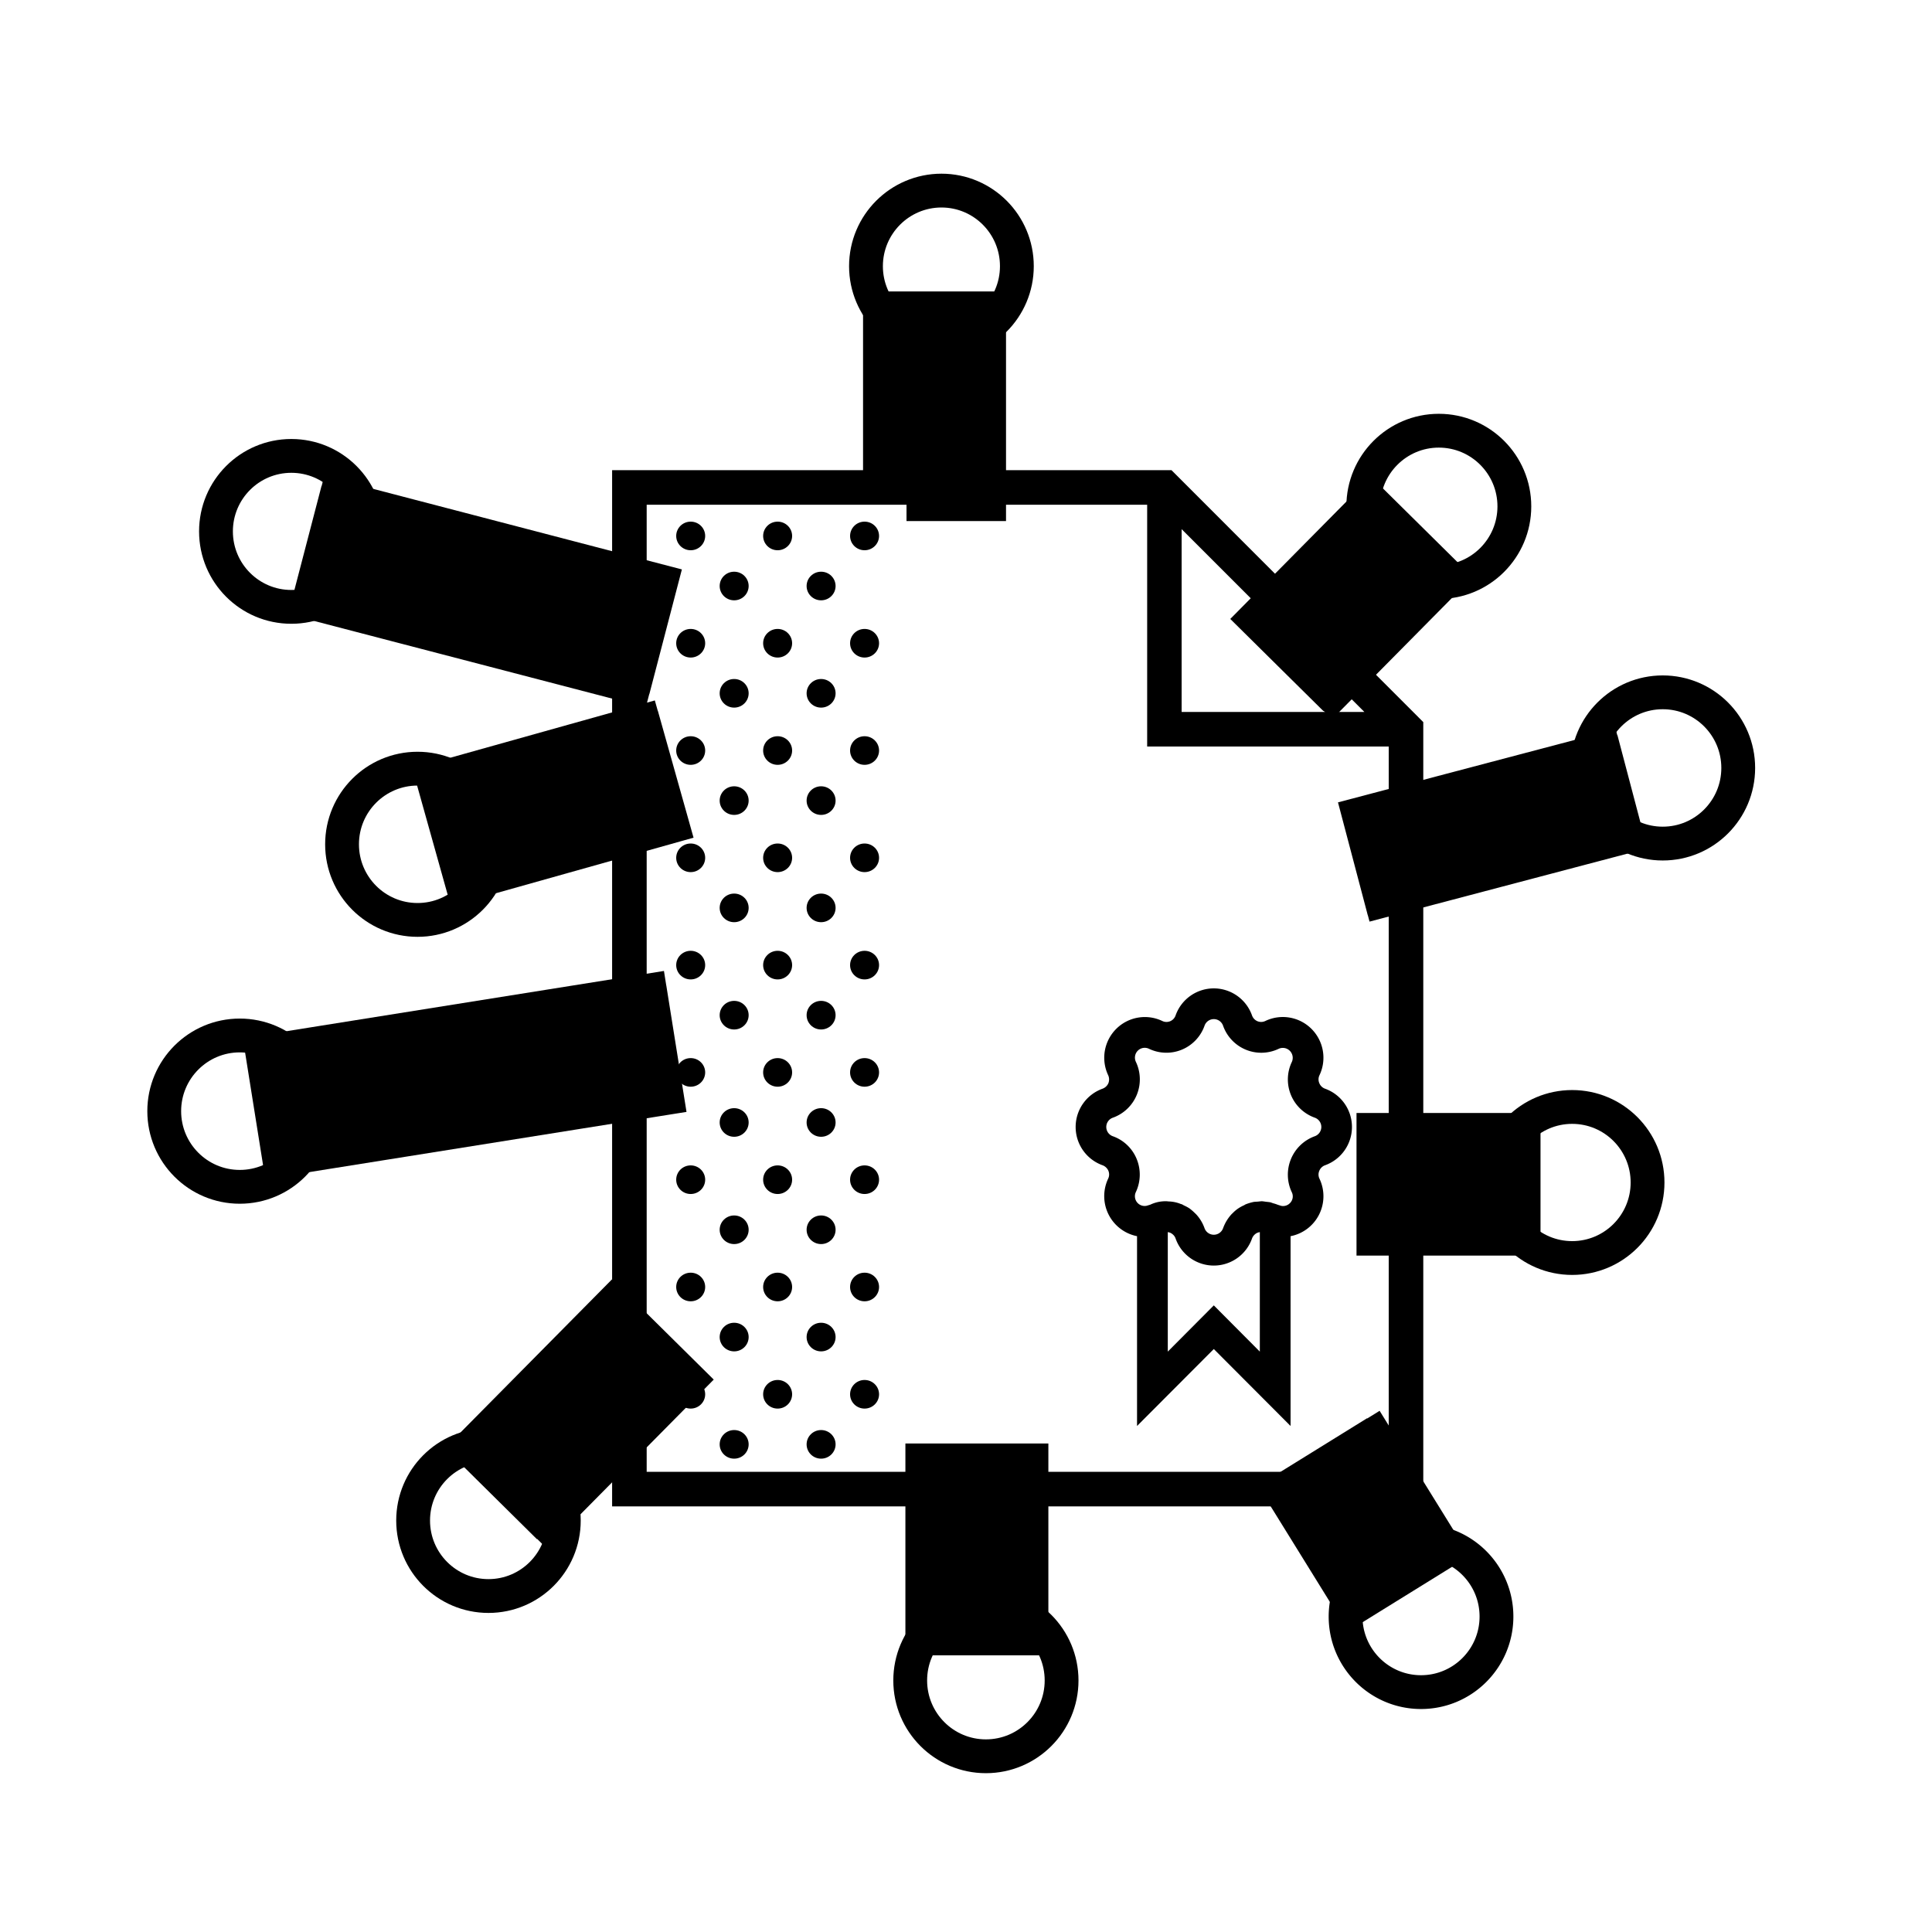 <svg xmlns="http://www.w3.org/2000/svg" width="200" height="200" viewBox="0 0 200 200">
    <g fill="none" fill-rule="evenodd">
        <path d="M0 0h200v200H0z"/>
        <path fill="#000" fill-rule="nonzero" d="M121.274 48.674H63.366V155.94h83.972V74.752l-26.064-26.078zm1.048 6.103l18.918 18.925h-18.918V54.777zm-55.378 97.587V52.25h51.81v25.028h25.006v75.085H66.944zm70.223-39.663a1.01 1.01 0 0 1-.593-.575.984.984 0 0 1 .02-.822 4.222 4.222 0 0 0-.821-4.786 4.196 4.196 0 0 0-4.773-.832 1.01 1.01 0 0 1-.83.03 1.024 1.024 0 0 1-.564-.605 4.198 4.198 0 0 0-3.953-2.794 4.198 4.198 0 0 0-3.954 2.794.997.997 0 0 1-1.393.575 4.196 4.196 0 0 0-4.764.832 4.222 4.222 0 0 0-.83 4.776c.123.262.134.562.03.832a1.066 1.066 0 0 1-.604.575 4.207 4.207 0 0 0-2.787 3.963 4.207 4.207 0 0 0 2.787 3.964c.27.101.488.309.603.574a.993.993 0 0 1-.03.823 4.234 4.234 0 0 0 .051 3.704 4.216 4.216 0 0 0 2.944 2.24v19.649l7.947-7.967 7.946 7.967V127.97a4.203 4.203 0 0 0 2.952-2.237 4.221 4.221 0 0 0 .043-3.708.981.981 0 0 1-.02-.823 1.01 1.01 0 0 1 .593-.574 4.207 4.207 0 0 0 2.787-3.964 4.207 4.207 0 0 0-2.787-3.963zm-11.514 22.432l-4.764 4.786v-12.366h.04c.07.016.139.036.207.06.106.046.203.11.287.188.128.111.224.255.276.416a4.198 4.198 0 0 0 3.954 2.794 4.198 4.198 0 0 0 3.953-2.794 1.062 1.062 0 0 1 .563-.604c.06-.02.13-.04.208-.06h.04v12.366l-4.764-4.786zm10.447-17.508a4.225 4.225 0 0 0-2.462 2.362 4.24 4.24 0 0 0 .08 3.415c.2.387.119.86-.198 1.16a.987.987 0 0 1-.89.267l-.355-.11a3.347 3.347 0 0 0-.445-.148c-.108-.03-.217-.08-.326-.109-.158-.03-.316-.04-.474-.06-.139-.02-.257-.04-.386-.049-.158 0-.306.03-.464.04-.129.01-.267.01-.396.03-.283.06-.56.142-.83.247-.07.03-.128.08-.198.11-.199.089-.39.195-.573.316a3.636 3.636 0 0 0-.593.505c-.02.02-.05.04-.07.06-.4.428-.709.934-.908 1.486a1.02 1.02 0 0 1-1.918 0 4.156 4.156 0 0 0-.91-1.486c-.019-.02-.039-.03-.058-.05a5.095 5.095 0 0 0-.603-.525 4.268 4.268 0 0 0-.554-.297c-.079-.04-.148-.09-.217-.119h-.01a.29.29 0 0 0-.099-.03 3.56 3.56 0 0 0-1.285-.267 1.612 1.612 0 0 0-.217-.02h-.01a3.676 3.676 0 0 0-1.66.357l-.366.109a1.004 1.004 0 0 1-1.005-.363 1.01 1.01 0 0 1-.112-1.064 4.243 4.243 0 0 0 .079-3.418 4.173 4.173 0 0 0-2.461-2.349 1.017 1.017 0 0 1 0-1.922 4.206 4.206 0 0 0 2.47-2.358 4.222 4.222 0 0 0-.088-3.418 1.02 1.02 0 0 1 .197-1.16 1.013 1.013 0 0 1 1.157-.198 4.178 4.178 0 0 0 3.407.09 4.194 4.194 0 0 0 2.345-2.478 1.015 1.015 0 0 1 1.918 0 4.2 4.2 0 0 0 2.35 2.48 4.184 4.184 0 0 0 3.412-.092c.39-.176.848-.092 1.15.213.302.305.383.765.204 1.155a4.208 4.208 0 0 0-.09 3.415 4.192 4.192 0 0 0 2.472 2.351 1.02 1.02 0 0 1-.01 1.922z"/>
        <g stroke="#000" stroke-width="3.5" transform="translate(17 19)">
            <ellipse cx="13.158" cy="36.009" rx="7.8" ry="7.814"/>
            <ellipse cx="26.224" cy="68.401" rx="7.815" ry="7.829"/>
            <ellipse cx="7.821" cy="96.026" rx="7.82" ry="7.834"/>
            <ellipse cx="33.566" cy="138.406" rx="7.8" ry="7.814"/>
            <ellipse cx="85.06" cy="154.961" rx="7.835" ry="7.848"/>
            <path d="M130.124 140.52c4.31.01 7.797 3.518 7.79 7.836-.007 4.319-3.506 7.815-7.817 7.811-4.31-.004-7.803-3.505-7.803-7.824a7.839 7.839 0 0 1 2.297-5.537 7.811 7.811 0 0 1 5.533-2.286z"/>
            <ellipse cx="145.749" cy="103.411" rx="7.805" ry="7.819"/>
            <ellipse cx="155.126" cy="60.498" rx="7.815" ry="7.829"/>
            <ellipse cx="131.946" cy="33.421" rx="7.82" ry="7.834"/>
            <path d="M80.466.73c4.312.006 7.804 3.51 7.8 7.83-.003 4.32-3.501 7.82-7.813 7.818-4.312-.002-7.807-3.504-7.807-7.824C72.65 4.23 76.15.73 80.466.73z"/>
        </g>
        <g stroke="#000">
            <path stroke-width="9" d="M93.842 49.44h5.801V34.673h-4.5v4.5h3.2v-4.5h-4.5V49.44zM36.462 56.008l-.013-.004-1.135 4.355 28.316 7.379.318-1.223.014.003 1.136-4.354-28.315-7.388-.321 1.232zM49.461 86.99l.346 1.232 16.438-4.62-1.218-4.331-.01.003-.343-1.22-16.447 4.608 1.214 4.334.02-.006zM31.007 115.648l.201 1.26 34.705-5.539-.71-4.443-.009.001-.2-1.26-34.705 5.539.709 4.444.01-.002zM55.65 153.023l.914.904 10.958-11.078-3.2-3.165-.024.025-.914-.904-10.958 11.077 3.199 3.165.025-.024zM102.727 162.358h-3.2v4.5h4.5V153.93h-4.5v4.5h3.2v-4.5h-4.5v12.928h4.5v-4.5zM142.09 161.965l.014.023 3.826-2.369-4.569-7.378-1.1.681-.016-.023-3.825 2.369 4.569 7.378 1.1-.681zM150.473 120.98v3.235h4.5v-4.5h-10.048v4.5h4.5v-3.234h-4.5v4.5h10.048v-4.5h-4.5z"/>
            <path stroke-width="8" d="M164.6 81.116l-.197-.748-21.007 5.54 1.02 3.867.011-.003.196.745 21.017-5.539-1.02-3.868-.02.006z"/>
            <path stroke-width="9" d="M142.855 56.635l-.914-.904-8.219 8.308 3.2 3.165.024-.025.914.905 8.22-8.309-3.2-3.164-.025.024z"/>
        </g>
        <g fill="#000">
            <g transform="translate(70 65.107)">
                <ellipse cx="10.5" cy="1.481" rx="1.5" ry="1.481"/>
                <ellipse cx="19.5" cy="1.481" rx="1.5" ry="1.481"/>
                <ellipse cx="15" cy="6.664" rx="1.5" ry="1.481"/>
                <ellipse cx="6" cy="6.664" rx="1.5" ry="1.481"/>
                <ellipse cx="1.5" cy="1.481" rx="1.5" ry="1.481"/>
            </g>
            <g transform="translate(70 54)">
                <ellipse cx="10.5" cy="1.481" rx="1.5" ry="1.481"/>
                <ellipse cx="19.5" cy="1.481" rx="1.5" ry="1.481"/>
                <ellipse cx="15" cy="6.664" rx="1.5" ry="1.481"/>
                <ellipse cx="6" cy="6.664" rx="1.5" ry="1.481"/>
                <ellipse cx="1.5" cy="1.481" rx="1.5" ry="1.481"/>
            </g>
            <g transform="translate(70 76.214)">
                <ellipse cx="10.5" cy="1.481" rx="1.5" ry="1.481"/>
                <ellipse cx="19.5" cy="1.481" rx="1.5" ry="1.481"/>
                <ellipse cx="15" cy="6.664" rx="1.5" ry="1.481"/>
                <ellipse cx="6" cy="6.664" rx="1.5" ry="1.481"/>
                <ellipse cx="1.5" cy="1.481" rx="1.5" ry="1.481"/>
            </g>
            <g transform="translate(70 87.32)">
                <ellipse cx="10.5" cy="1.481" rx="1.5" ry="1.481"/>
                <ellipse cx="19.5" cy="1.481" rx="1.5" ry="1.481"/>
                <ellipse cx="15" cy="6.664" rx="1.5" ry="1.481"/>
                <ellipse cx="6" cy="6.664" rx="1.5" ry="1.481"/>
                <ellipse cx="1.5" cy="1.481" rx="1.5" ry="1.481"/>
            </g>
            <g transform="translate(70 98.427)">
                <ellipse cx="10.5" cy="1.481" rx="1.5" ry="1.481"/>
                <ellipse cx="19.5" cy="1.481" rx="1.5" ry="1.481"/>
                <ellipse cx="15" cy="6.664" rx="1.5" ry="1.481"/>
                <ellipse cx="6" cy="6.664" rx="1.5" ry="1.481"/>
                <ellipse cx="1.5" cy="1.481" rx="1.5" ry="1.481"/>
            </g>
            <g transform="translate(70 109.534)">
                <ellipse cx="10.5" cy="1.481" rx="1.5" ry="1.481"/>
                <ellipse cx="19.5" cy="1.481" rx="1.5" ry="1.481"/>
                <ellipse cx="15" cy="6.664" rx="1.5" ry="1.481"/>
                <ellipse cx="6" cy="6.664" rx="1.5" ry="1.481"/>
                <ellipse cx="1.5" cy="1.481" rx="1.5" ry="1.481"/>
            </g>
            <g transform="translate(70 120.641)">
                <ellipse cx="10.5" cy="1.481" rx="1.5" ry="1.481"/>
                <ellipse cx="19.5" cy="1.481" rx="1.5" ry="1.481"/>
                <ellipse cx="15" cy="6.664" rx="1.5" ry="1.481"/>
                <ellipse cx="6" cy="6.664" rx="1.5" ry="1.481"/>
                <ellipse cx="1.5" cy="1.481" rx="1.5" ry="1.481"/>
            </g>
            <g transform="translate(70 131.748)">
                <ellipse cx="10.5" cy="1.481" rx="1.5" ry="1.481"/>
                <ellipse cx="19.5" cy="1.481" rx="1.5" ry="1.481"/>
                <ellipse cx="15" cy="6.664" rx="1.5" ry="1.481"/>
                <ellipse cx="6" cy="6.664" rx="1.5" ry="1.481"/>
                <ellipse cx="1.5" cy="1.481" rx="1.5" ry="1.481"/>
            </g>
            <g transform="translate(70 142.855)">
                <ellipse cx="10.5" cy="1.481" rx="1.5" ry="1.481"/>
                <ellipse cx="19.5" cy="1.481" rx="1.5" ry="1.481"/>
                <ellipse cx="15" cy="6.664" rx="1.5" ry="1.481"/>
                <ellipse cx="6" cy="6.664" rx="1.5" ry="1.481"/>
                <ellipse cx="1.5" cy="1.481" rx="1.5" ry="1.481"/>
            </g>
        </g>
    </g>
</svg>

